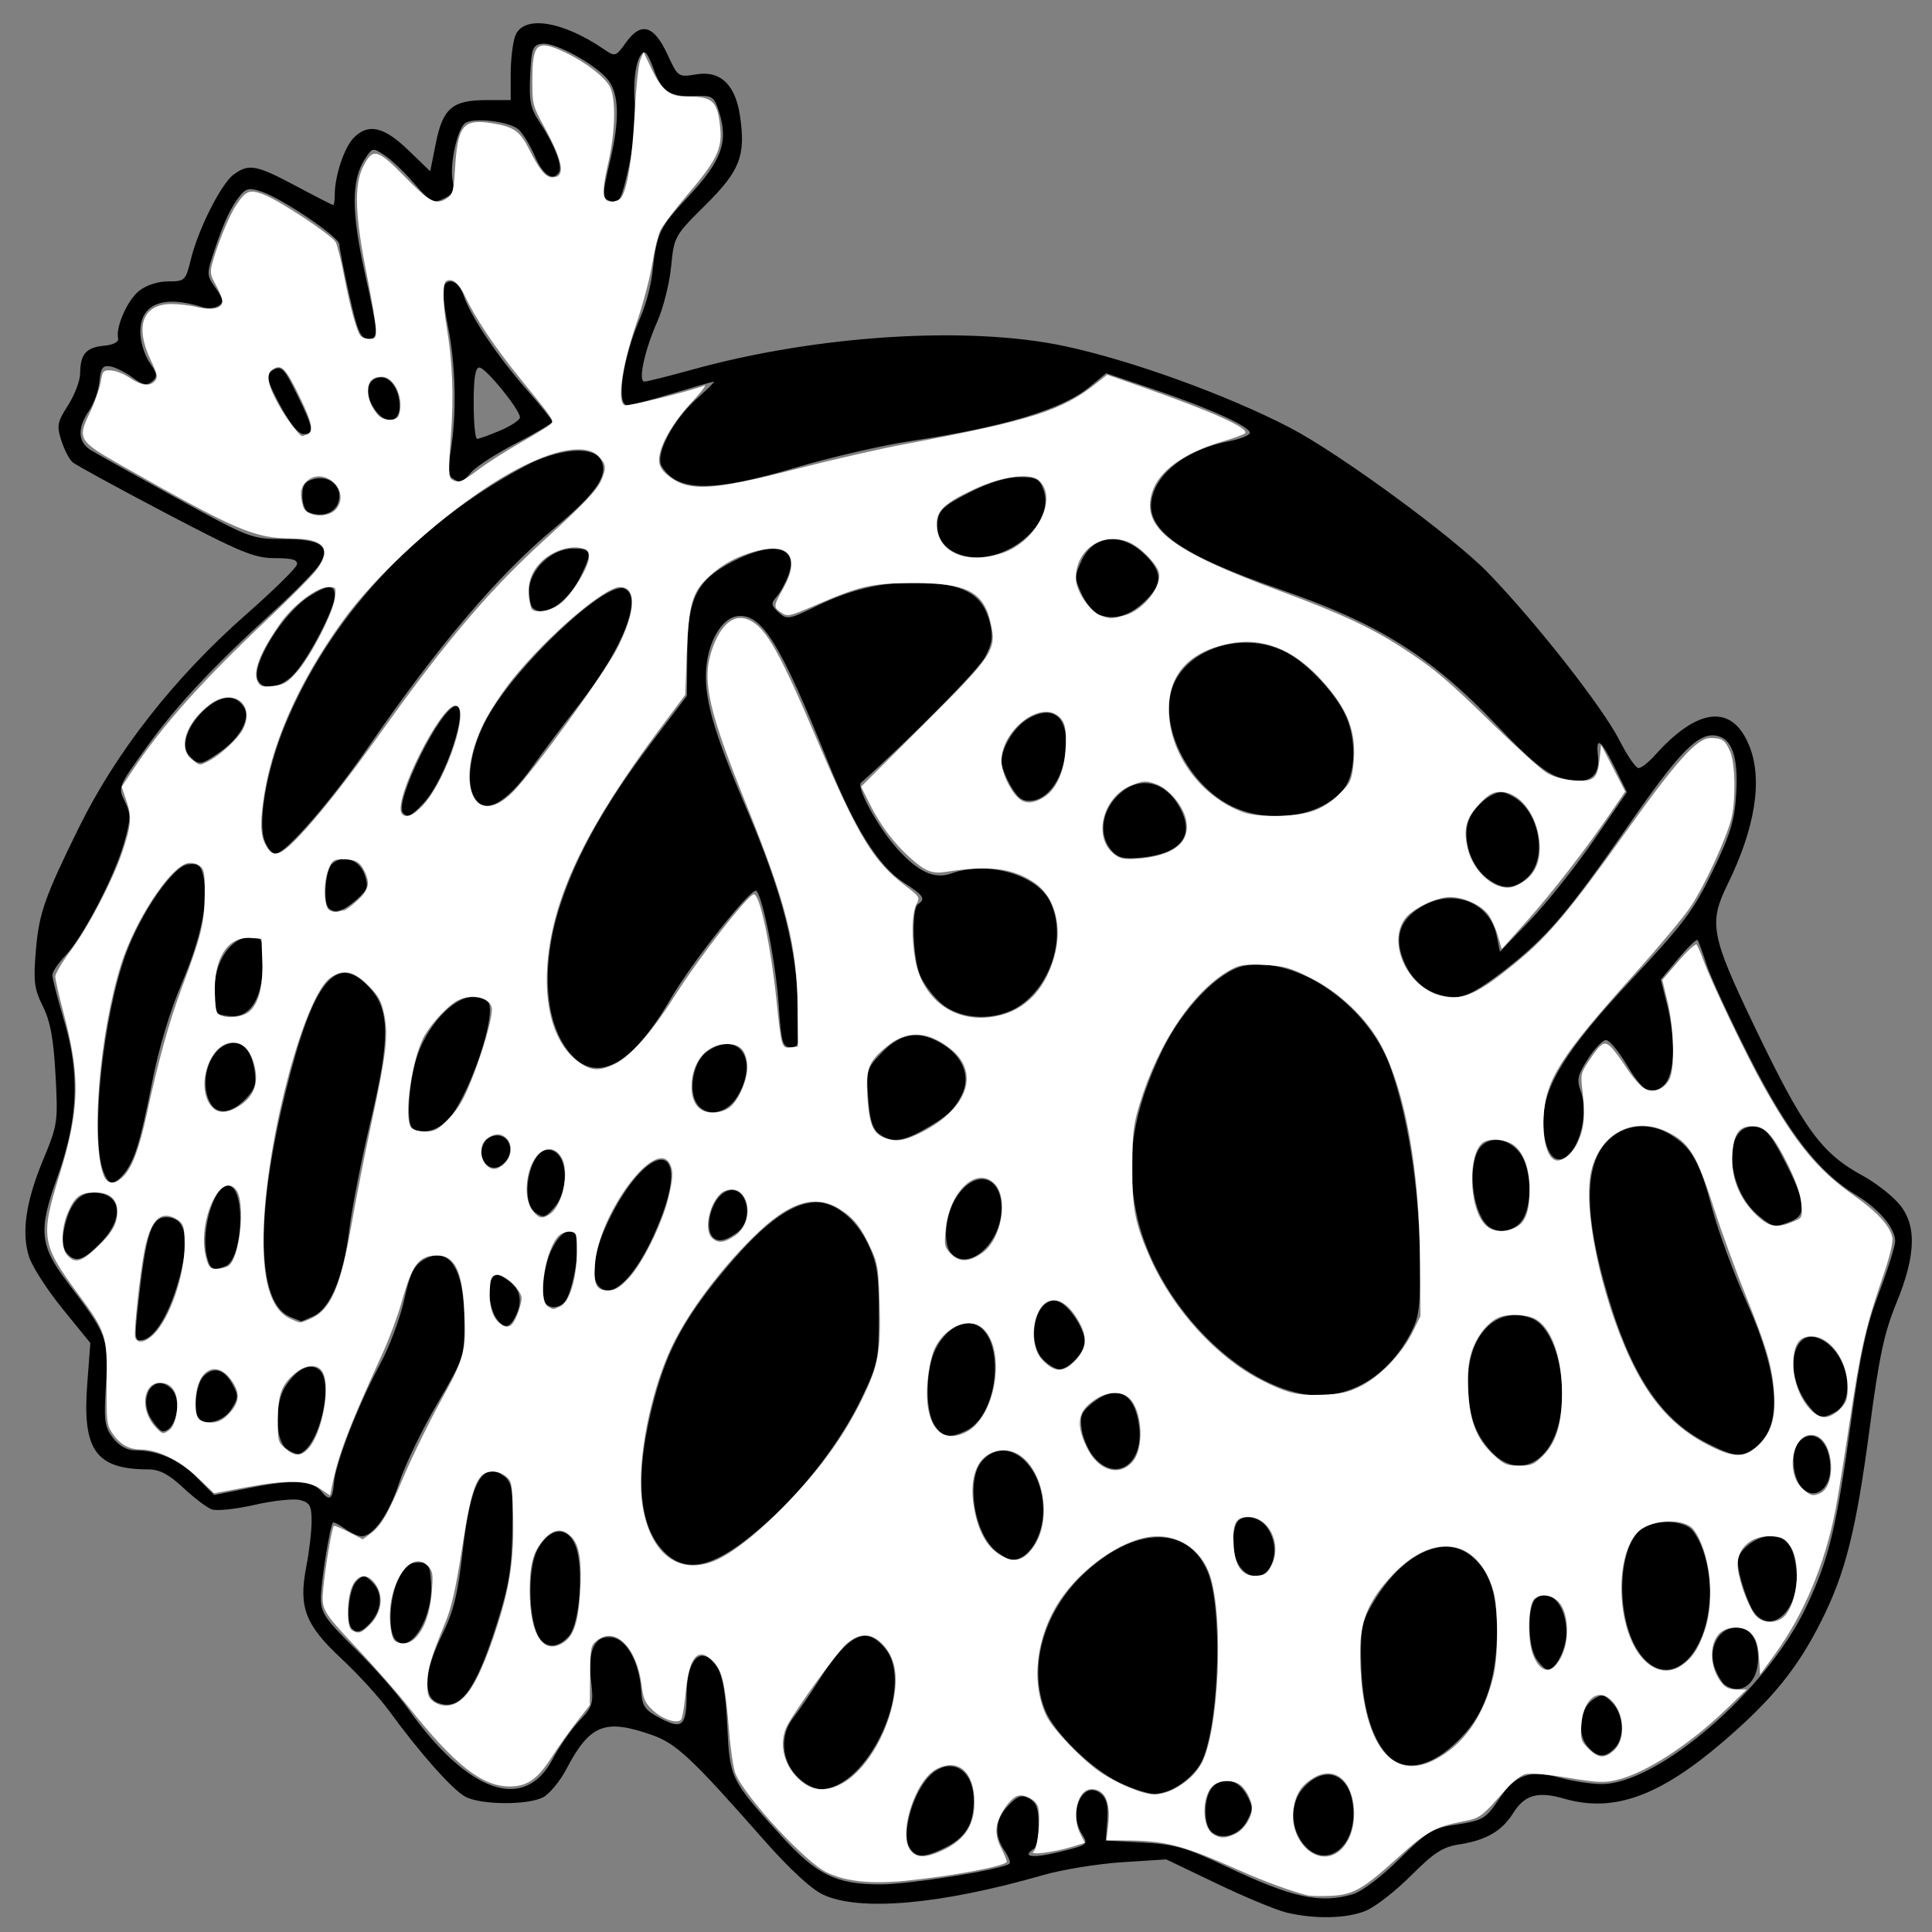 <?xml version="1.0" encoding="UTF-8" standalone="no"?>
<!-- Created with Inkscape (http://www.inkscape.org/) -->

<svg
   xmlns:dc="http://purl.org/dc/elements/1.1/"
   xmlns:cc="http://creativecommons.org/ns#"
   xmlns:rdf="http://www.w3.org/1999/02/22-rdf-syntax-ns#"
   xmlns:svg="http://www.w3.org/2000/svg"
   xmlns="http://www.w3.org/2000/svg"
   xmlns:sodipodi="http://sodipodi.sourceforge.net/DTD/sodipodi-0.dtd"
   xmlns:inkscape="http://www.inkscape.org/namespaces/inkscape"
   width="512"
   height="512"
   id="svg2"
   version="1.1"
   inkscape:version="0.48.4 r9939"
   sodipodi:docname="doris_icone.svg"
   inkscape:export-filename="D:\Users\dvojtise\git\doris-android-master\DorisAndroid\images_source\icone_haute_resolution.png"
   inkscape:export-xdpi="90"
   inkscape:export-ydpi="90">
  <rect width="100%" height="100%" fill="#808080" stroke="none"/>
  <defs
     id="defs4" />
  <sodipodi:namedview
     id="base"
     pagecolor="#ffffff"
     bordercolor="#666666"
     borderopacity="1.0"
     inkscape:pageopacity="0.0"
     inkscape:pageshadow="2"
     inkscape:zoom="1.4"
     inkscape:cx="263.94447"
     inkscape:cy="257.99916"
     inkscape:document-units="px"
     inkscape:current-layer="layer1"
     showgrid="false"
     inkscape:window-width="1920"
     inkscape:window-height="1018"
     inkscape:window-x="-8"
     inkscape:window-y="-8"
     inkscape:window-maximized="1"
     borderlayer="true" />
  <g
     inkscape:label="Calque 1"
     inkscape:groupmode="layer"
     id="layer1"
     transform="translate(0,-540.362)">
    <path
       style="fill:#000000"
       d="m 340.887,1047.194 c -2.695,-0.65 -10.958,-4.083 -18.363,-7.628 l -13.464,-6.447 -11.7,0.752 c -6.435,0.414 -15.841,1.944 -20.903,3.401 -27.179,7.821 -48.639,9.726 -58.352,5.18 -3.149,-1.474 -9.002,-6.905 -15.952,-14.802 -18.785,-21.346 -22.951,-25.246 -29.378,-27.503 -12.484,-4.383 -16.456,-2.798 -22.692,9.055 -1.695,3.222 -4.463,6.575 -6.15,7.452 -4.13,2.145 -16.512,2.054 -20.614,-0.151 -3.417,-1.837 -12.076,-11.59 -20.244,-22.801 -2.563,-3.518 -8.21,-9.701 -12.55,-13.741 -9.661,-8.994 -11.449,-13.664 -9.352,-24.424 0.774,-3.969 1.406,-9.386 1.406,-12.039 0,-4.081 -0.469,-4.944 -3.047,-5.611 -1.676,-0.433 -7.107,0.143 -12.069,1.28 -4.962,1.138 -10.079,1.672 -11.371,1.188 -1.292,-0.484 -4.683,-3.063 -7.537,-5.73 -3.786,-3.539 -6.273,-4.851 -9.203,-4.856 -13.946,-0.025 -17.563,-5.057 -16.233,-22.593 l 0.827,-10.906 -7.366,-9.06 c -4.051,-4.983 -8.044,-11.178 -8.873,-13.766 -2.07,-6.464 -0.879,-14.612 3.781,-25.853 3.798,-9.164 3.907,-9.916 3.228,-22.343 -0.527,-9.636 -1.368,-14.205 -3.357,-18.221 -2.313,-4.671 -2.549,-6.595 -1.839,-14.956 0.824,-9.694 2.339,-14.003 11.373,-32.355 9.922,-20.156 25.342,-39.817 44.294,-56.476 7.204,-6.333 13.277,-12.29 13.495,-13.238 0.295,-1.284 -1.194,-1.725 -5.824,-1.725 -5.435,0 -9.113,-1.519 -29.134,-12.035 -12.602,-6.619 -23.62,-12.639 -24.484,-13.377 -0.864,-0.739 -2.204,-3.32 -2.978,-5.738 -1.263,-3.943 -1.08,-4.905 1.778,-9.355 1.752,-2.728 3.194,-6.537 3.204,-8.464 0.027,-5.068 1.584,-6.884 6.27,-7.314 2.48,-0.227 3.999,-0.993 3.787,-1.91 -0.692,-2.985 2.418,-10.082 5.517,-12.595 1.882,-1.525 4.99,-2.549 7.741,-2.549 4.441,0 4.645,-0.198 6.023,-5.834 1.971,-8.066 8.069,-20.132 11.382,-22.524 4.015,-2.898 5.956,-2.536 16.469,3.07 5.217,2.782 9.664,5.058 9.883,5.058 0.219,0 0.401,-1.28 0.404,-2.845 0.012,-4.904 2.508,-12.39 4.981,-14.939 3.847,-3.964 7.988,-3.051 14.463,3.19 l 5.848,5.636 1.501,-7.49 c 1.845,-9.204 4.388,-11.37 13.353,-11.37 l 6.476,0 0,-6.872 c 0,-3.78 0.539,-8.331 1.197,-10.115 2.07,-5.611 12.33,-4.099 23.426,3.451 3.085,2.1 3.204,2.065 5.92,-1.719 3.998,-5.573 7.396,-4.62 10.962,3.074 2.837,6.122 2.875,6.149 7.705,5.353 6.392,-1.053 10.357,2.746 11.571,11.086 1.529,10.509 -0.012,14.465 -9.176,23.55 -8.193,8.123 -8.309,8.331 -9.094,16.338 -0.437,4.46 -2.091,11.028 -3.676,14.595 -3.369,7.582 -5.14,15.859 -3.394,15.859 0.657,0 6.342,-1.425 12.633,-3.166 33.145,-9.173 73.04,-11.697 98.705,-6.243 17.647,3.75 43.043,12.943 59.735,21.624 13.102,6.814 43.379,29 52.556,38.51 12.866,13.334 30.382,35.687 34.817,44.432 2.023,3.989 4.272,7.254 4.998,7.255 0.726,8.7e-4 2.659,-1.497 4.295,-3.329 11.428,-12.801 20.526,-13.74 25.049,-2.585 3.625,8.94 1.622,21.703 -5.778,36.811 -4.992,10.192 -4.37,13.493 7.04,37.325 13.093,27.351 17.776,33.82 28.815,39.814 3.037,1.649 7.178,4.795 9.203,6.992 5.171,5.611 5.081,13.661 -0.3,26.785 -3.206,7.818 -4.559,14.143 -7.032,32.874 -3.619,27.408 -6.465,38.725 -12.979,51.609 -6.275,12.411 -12.914,20.564 -25.705,31.566 -17.032,14.65 -29.202,19.04 -42.305,15.26 -7.004,-2.021 -10.477,-1.036 -13.527,3.837 -2.974,4.752 -7.185,7.192 -14.289,8.282 -4.339,0.665 -6.729,2.208 -12.706,8.2 -4.049,4.059 -9.415,8.258 -11.925,9.332 -5.007,2.142 -13.59,2.351 -21.198,0.516 z m 17.656,-4.849 c 2.37,-0.7 7.631,-4.687 12.263,-9.293 6.991,-6.952 8.94,-8.195 14.098,-8.99 8.258,-1.274 8.716,-1.534 12.428,-7.052 4.28,-6.363 8.088,-7.691 15.945,-5.559 3.374,0.916 8.344,1.684 11.044,1.708 14.963,0.133 43.847,-24.806 54.324,-46.903 6.125,-12.918 8.015,-20.781 12.024,-50.01 2.351,-17.139 3.972,-24.538 7.296,-33.306 2.351,-6.2 4.275,-12.345 4.275,-13.657 0,-3.477 -4.329,-8.592 -10.348,-12.227 -9.936,-6 -17.999,-16.39 -28.128,-36.245 -5.208,-10.209 -10.357,-21.304 -11.442,-24.656 -1.085,-3.352 -2.193,-6.356 -2.461,-6.675 -0.268,-0.319 -2.569,1.909 -5.112,4.951 l -4.624,5.532 1.608,6.388 c 2.449,9.73 2.11,18.885 -0.8,21.599 -3.306,3.083 -5.505,1.846 -9.951,-5.601 -2.091,-3.502 -4.51,-6.368 -5.375,-6.368 -0.865,0 -3.02,2.255 -4.79,5.01 -2.748,4.278 -3.026,5.525 -1.906,8.535 2.49,6.69 -1.149,18.065 -5.779,18.065 -2.401,0 -4.148,-4.241 -4.148,-10.068 0,-9.306 6.048,-19.022 23.386,-37.567 13.819,-14.781 16.511,-18.38 21.515,-28.768 4.716,-9.788 5.811,-13.392 6.239,-20.524 0.588,-9.811 -1.162,-14.74 -5.46,-15.377 -4.712,-0.697 -9.721,4.446 -22.958,23.573 -16.23,23.452 -21.733,29.889 -33.06,38.674 -6.534,5.067 -10.196,7.066 -12.945,7.066 -6.03,0 -11.014,-3.38 -13.533,-9.176 -2.947,-6.782 -1.228,-11.716 5.294,-15.204 8.133,-4.349 17.38,-0.494 19.128,7.973 l 0.907,4.395 8.024,-8.364 c 4.413,-4.6 11.983,-14.117 16.822,-21.149 l 8.798,-12.786 -3.079,-6.262 c -3.825,-7.778 -5.208,-8.774 -4.589,-3.303 0.665,5.866 -2.941,7.912 -10.069,5.712 -3.781,-1.167 -7.936,-4.604 -16.691,-13.804 -17.395,-18.28 -31.288,-27.016 -57.248,-35.998 -26.569,-9.193 -35.871,-15.714 -34.259,-24.018 1.39,-7.16 9.598,-13.265 20.657,-15.363 2.538,-0.481 4.925,-1.393 5.305,-2.025 0.881,-1.469 -10.191,-6.543 -25.817,-11.832 l -12.216,-4.135 -4.353,3.605 c -7.228,5.985 -22.566,10.63 -47.506,14.385 -7.541,1.135 -21.273,4.313 -30.517,7.061 -21.964,6.53 -31.279,6.43 -35.408,-0.381 -1.857,-3.063 3.055,-12.408 9.519,-18.109 2.7,-2.382 4.644,-4.33 4.319,-4.33 -0.325,0 -5.256,1.411 -10.958,3.134 -5.702,1.724 -11.057,3.146 -11.901,3.161 -3.191,0.055 -1.295,-12.682 3.522,-23.658 1.291,-2.943 2.65,-8.064 3.02,-11.38 1.202,-10.781 1.785,-12.011 9.682,-20.454 8.671,-9.269 10.527,-14.388 8.035,-22.167 -1.382,-4.314 -1.684,-4.505 -6.814,-4.305 -6.233,0.243 -8.51,-1.32 -10.6,-7.275 -0.83,-2.366 -1.862,-4.301 -2.293,-4.301 -1.941,0 -3.232,6.325 -2.679,13.122 0.384,4.715 -0.189,11.011 -1.566,17.223 -1.865,8.412 -2.493,9.704 -4.46,9.174 -2.711,-0.731 -2.731,-1.228 -0.424,-11.069 2.473,-10.554 2.303,-17.354 -0.526,-21.06 -3.138,-4.111 -14.188,-10.189 -17.611,-9.688 -2.471,0.362 -2.785,1.215 -3.117,8.46 -0.316,6.889 0.075,8.723 2.692,12.644 3.69,5.527 5.925,11.328 4.976,12.911 -1.564,2.607 -4.251,0.846 -6.428,-4.215 -1.272,-2.956 -3.23,-6.155 -4.353,-7.11 -2.492,-2.119 -11.86,-3.225 -14.094,-1.664 -2.106,1.472 -4.197,11.109 -3.321,15.307 0.545,2.614 0.067,3.556 -2.4,4.726 -2.826,1.34 -3.462,1.017 -7.685,-3.894 -2.532,-2.945 -6.084,-6.345 -7.893,-7.555 -3.231,-2.161 -3.328,-2.14 -5.402,1.121 -3.467,5.453 -3.469,13.874 -0.004,29.584 3.791,17.189 3.823,17.848 0.871,17.848 -1.898,0 -2.762,-2.056 -4.917,-11.696 -1.438,-6.433 -2.61,-12.418 -2.605,-13.302 0.01,-1.874 -14.764,-11.921 -20.444,-13.903 -3.208,-1.119 -4.199,-0.988 -5.671,0.754 -2.493,2.95 -4.411,6.98 -6.966,14.633 -2.157,6.459 -2.151,6.652 0.296,10.113 2.078,2.94 2.207,3.722 0.772,4.688 -0.947,0.638 -2.826,0.808 -4.176,0.379 -10.501,-3.34 -16.565,-0.928 -16.565,6.587 0,2.484 1.098,6.106 2.439,8.047 2.09,3.025 2.188,3.745 0.686,5.03 -1.384,1.184 -2.479,0.963 -5.2,-1.048 -1.896,-1.401 -4.551,-2.723 -5.901,-2.938 -1.995,-0.318 -2.53,0.427 -2.858,3.979 -0.222,2.404 -1.464,5.905 -2.761,7.782 -3.125,4.522 -2.98,8.263 0.403,10.382 1.518,0.951 11.708,6.654 22.644,12.673 19.481,10.723 20.055,10.944 28.379,10.944 10.112,0 12.756,1.869 9.62,6.801 -1.057,1.661 -6.506,7.206 -12.109,12.321 -16.262,14.844 -25.788,25.041 -33.815,36.196 -7.408,10.295 -7.468,10.446 -5.647,14.208 1.651,3.41 1.631,4.547 -0.197,11.024 -2.498,8.853 -10.931,25.029 -15.571,29.867 -1.886,1.966 -3.428,4.284 -3.428,5.151 0,0.867 1.422,6.371 3.161,12.231 4.199,14.155 3.636,26.184 -1.949,41.632 -4.949,13.686 -4.543,17.846 2.667,27.358 10.778,14.22 11.068,14.983 10.328,27.187 -0.589,9.711 -0.382,11.29 1.858,14.225 1.598,2.094 3.725,3.301 5.814,3.301 6.077,0 11.693,2.458 16.371,7.165 l 4.644,4.672 10.151,-2.023 c 10.705,-2.133 15.904,-1.827 18.24,1.073 2.17,2.694 3.019,2.127 3.341,-2.229 0.38,-5.14 6.507,-20.921 12.199,-31.418 2.451,-4.52 5.333,-12.19 6.405,-17.044 1.591,-7.202 2.561,-9.179 5.274,-10.747 6.646,-3.843 10.667,2.334 10.682,16.412 0.01,9.349 -0.093,9.66 -7.295,21.968 -4.018,6.867 -8.512,16.221 -9.987,20.787 -2.653,8.216 -6.833,14.143 -9.973,14.143 -0.893,0 -2.886,-0.911 -4.43,-2.026 -1.544,-1.114 -2.963,-1.825 -3.154,-1.58 -0.824,1.056 -3.176,15.803 -3.179,19.938 -0.003,3.985 1.081,5.597 9.003,13.381 4.954,4.868 11.231,11.98 13.949,15.805 16.036,22.566 30.967,27.814 38.492,13.53 1.735,-3.294 4.899,-7.843 7.03,-10.109 3.601,-3.828 3.823,-4.574 3.14,-10.524 -0.946,-8.234 0.905,-12.167 5.471,-11.623 3.91,0.466 7.313,6.619 7.792,14.094 0.272,4.242 0.916,5.169 5.128,7.384 5.76,3.028 6.891,1.996 6.919,-6.312 0.034,-9.825 4.141,-13.425 8.14,-7.136 1.412,2.221 2.223,7 2.629,15.489 0.662,13.863 0.852,14.25 14.251,29.032 9.389,10.359 14.523,12.894 26.186,12.93 7.849,0.025 32.906,-4.016 34.39,-5.545 0.312,-0.322 -0.316,-1.887 -1.398,-3.477 -2.812,-4.136 -2.431,-8.287 1.094,-11.919 2.507,-2.584 3.504,-2.908 5.522,-1.795 1.893,1.044 2.462,2.646 2.462,6.929 0,3.064 -0.552,5.922 -1.227,6.352 -3.446,2.194 -0.359,2.602 6.64,0.876 7.765,-1.914 7.844,-1.977 6.046,-4.803 -3.751,-5.899 0.439,-14.605 5.108,-10.612 1.466,1.254 1.931,3.258 1.637,7.055 l -0.411,5.304 9.817,0.537 c 8.49,0.465 11.515,1.341 22.384,6.481 17.299,8.182 24.65,9.773 33.319,7.211 z m -117.673,-12.687 c -1.623,-3.125 0.35,-11.607 3.892,-16.733 5.374,-7.776 13.289,-5.011 13.289,4.641 0,6.291 -2.192,9.817 -7.812,12.565 -5.548,2.713 -7.773,2.6 -9.37,-0.473 z m 104.393,-0.797 c -3.531,-4.625 -3.328,-11.148 0.469,-15.06 6.189,-6.377 12.94,-2.617 12.94,7.207 0,9.909 -8.182,14.7 -13.409,7.853 z m -24.332,-3.189 c -2.171,-2.237 -1.888,-9.363 0.468,-11.79 2.797,-2.882 6.79,-1.911 9.009,2.19 1.69,3.123 1.69,3.831 0.003,6.954 -2.065,3.822 -7.002,5.199 -9.48,2.646 z m -24.226,-12.889 c -7.398,-3.554 -17.278,-13.15 -19.706,-19.14 -4.592,-11.325 -0.491,-26.055 10.04,-36.057 13.576,-12.894 27.887,-13.155 33.048,-0.601 3.853,9.372 3.105,38.634 -1.262,49.405 -1.935,4.771 -8.275,9.361 -12.916,9.349 -1.687,0 -5.829,-1.334 -9.203,-2.956 z m -85.665,-1.838 c -4.043,-4.348 -4.364,-10.827 -0.765,-15.42 1.362,-1.739 4.368,-6.129 6.679,-9.756 8.057,-12.644 12.775,-14.831 17.826,-8.262 7.699,10.012 -4.9,36.984 -17.276,36.984 -1.868,0 -4.519,-1.454 -6.464,-3.546 z m 156.477,-5.657 c -4.156,-4.558 -6.591,-13.288 -6.807,-24.395 -0.181,-9.324 0.121,-10.735 3.484,-16.314 7.595,-12.6 18.529,-17.703 25.61,-11.951 4.901,3.981 6.907,9.75 6.907,19.868 0,11.586 -2.81,20.764 -8.26,26.98 -7.874,8.981 -15.991,11.235 -20.935,5.813 z m 53.226,-2.058 c -2.867,-3.265 -2.136,-10.031 1.34,-12.395 2.4,-1.632 2.929,-1.551 5.215,0.805 3.018,3.11 3.331,9.216 0.616,12.014 -2.55,2.628 -4.597,2.507 -7.171,-0.424 z M 116.018,991.623 c -4.043,-1.573 -3.625,-8.322 1.11,-17.945 3.111,-6.321 4.194,-10.723 5.514,-22.407 2.044,-18.093 5.291,-23.959 10.911,-19.712 2.13,1.609 2.383,3.236 2.22,14.242 -0.15,10.097 -0.894,14.675 -3.97,24.436 -5.731,18.184 -9.81,23.711 -15.785,21.386 z m 341.202,-4.678 c -0.801,-0.525 -2.05,-2.56 -2.774,-4.523 -1.799,-4.877 0.652,-10.152 4.958,-10.669 4.026,-0.484 6.512,2.558 6.512,7.966 0,6.576 -4.272,10.124 -8.697,7.225 z m -50.01,-6.874 c -2.385,-3.509 -2.533,-14.049 -0.225,-16.023 3.741,-3.199 8.131,1.653 8.131,8.986 0,4.193 -2.818,9.847 -4.908,9.847 -0.598,0 -1.947,-1.265 -2.998,-2.81 z m 28.302,-0.305 c -7.601,-8.451 -7.423,-30.467 0.28,-34.716 3.823,-2.108 10.604,-1.656 12.705,0.847 2.676,3.189 4.66,10.009 4.652,15.994 -0.022,16.36 -9.949,26.422 -17.637,17.875 z m -330.657,-4.784 c -2.111,-2.176 -1.705,-11.093 0.734,-16.125 1.594,-3.288 2.934,-4.425 5.213,-4.425 2.72,0 3.11,0.595 3.439,5.254 0.654,9.252 -5.508,19.293 -9.387,15.296 z m 37.736,-1.175 c -2.596,-4.997 -2.746,-17.609 -0.269,-22.537 3.073,-6.114 7.988,-6.768 10.165,-1.354 2.277,5.663 1.198,20.694 -1.723,24.02 -2.98,3.393 -6.371,3.339 -8.173,-0.129 z m -49.376,-1.885 c -1.634,-1.683 -0.792,-10.383 1.203,-12.438 1.876,-1.933 2.195,-1.903 4.456,0.427 2.718,2.801 2.272,7.453 -1.044,10.869 -2.087,2.15 -3.336,2.459 -4.614,1.142 z m 371.91,-3.899 c -1.808,-2.096 -4.585,-10.492 -4.6,-13.908 -0.012,-2.834 4.82,-6.638 8.432,-6.638 4.536,0 6.457,2.475 7.117,9.168 0.962,9.752 -6.059,17.048 -10.95,11.379 z M 329.193,956.299 c -2.38,-2.452 -3.154,-7.923 -1.68,-11.879 1.147,-3.079 6.286,-2.432 8.514,1.072 4.677,7.356 -1.186,16.627 -6.834,10.807 z m -153.35,-4.828 c -6.888,-7.098 -7.701,-20.942 -2.386,-40.652 3.572,-13.247 8.393,-21.901 19.541,-35.08 9.722,-11.492 17.099,-16.775 23.414,-16.765 4.969,0.008 10.447,4.426 13.556,10.935 2.495,5.222 2.928,8.002 2.928,18.773 0,12.022 -0.223,13.11 -4.533,22.127 -5.402,11.302 -14.808,23.684 -24.917,32.802 -13.418,12.102 -21.307,14.348 -27.604,7.859 z m 88.487,0.267 c -6.219,-4.489 -8.578,-19.592 -3.825,-24.491 6.514,-6.713 15.952,1.228 15.952,13.421 0,6.985 -3.94,13.131 -8.417,13.131 -0.47,0 -2.139,-0.928 -3.71,-2.062 z m 212.435,-18.151 c -1.937,-3.195 -1.963,-9.172 -0.05,-11.144 3.824,-3.941 8.344,-0.15 8.344,6.998 0,6.362 -5.335,9.029 -8.294,4.146 z M 290.12,926.797 c -1.494,-1.639 -3.029,-4.964 -3.411,-7.39 -0.59,-3.747 -0.189,-4.819 2.668,-7.136 6.527,-5.29 11.33,-2.967 12.503,6.049 1.277,9.812 -5.855,14.953 -11.76,8.476 z m 105.057,-1.762 c -4.349,-4.697 -6.034,-9.691 -6.136,-18.186 -0.153,-12.63 7.472,-20.5 16.663,-17.198 7.582,2.723 11,21.897 5.783,32.434 -3.753,7.58 -10.837,8.862 -16.31,2.95 z M 75.884,924.282 c -2.984,-2.248 -3.135,-11.963 -0.257,-16.489 2.942,-4.626 6.626,-6.423 9.003,-4.391 3.969,3.394 -0.05,20.419 -5.242,22.202 -0.661,0.227 -2.238,-0.368 -3.504,-1.322 z m 376.313,-1.56 c -12.693,-6.518 -20.766,-19.253 -27.221,-42.941 -4.22,-15.486 -4.785,-26.344 -1.717,-33.005 3.565,-7.742 12.312,-10.212 19.708,-5.565 5.458,3.429 7.489,7.112 10.839,19.66 1.599,5.99 5.684,17.046 9.077,24.569 8.85,19.624 9.619,33.269 2.178,38.64 -3.618,2.611 -5.522,2.41 -12.863,-1.36 z m -204.506,-4.608 c -2.395,-3.523 -2.484,-13.557 -0.172,-19.259 2.153,-5.31 6.997,-8.8 10.585,-7.627 8.481,2.774 6.861,24.092 -2.153,28.324 -4.298,2.018 -6.127,1.699 -8.259,-1.438 z M 40.139,916.509 c -3.774,-5.935 0.795,-12.703 5.383,-7.975 2.869,2.956 1.088,11.127 -2.426,11.127 -0.524,0 -1.855,-1.418 -2.958,-3.152 z m 12.582,-0.22 c -1.582,-1.631 -0.796,-9.115 1.171,-11.142 2.665,-2.746 5.512,-1.99 7.712,2.049 1.622,2.978 1.592,3.666 -0.293,6.629 -1.989,3.127 -6.649,4.464 -8.59,2.464 z M 479.045,912.579 c -6.681,-8.752 -3.819,-21.348 3.886,-17.1 6.928,3.821 9.079,15.968 3.383,19.109 -3.449,1.902 -4.506,1.609 -7.269,-2.01 z m -135.411,-3.144 c -18.802,-4.553 -38.135,-26.243 -42.499,-47.682 -2.889,-14.191 -0.891,-26.822 6.777,-42.851 5.325,-11.13 15.125,-21.289 21.778,-22.575 13.93,-2.693 32.769,10.297 38.726,26.702 4.548,12.527 7.608,31.75 7.835,49.218 0.19,14.692 -0.069,16.974 -2.441,21.495 -6.555,12.494 -18.257,18.58 -30.176,15.693 z m -67.177,-8.739 c -4.818,-4.965 -1.863,-17.033 3.797,-15.508 2.85,0.768 7.235,7.286 7.242,10.766 0.007,2.707 -4.227,7.27 -6.744,7.27 -1.012,0 -2.945,-1.138 -4.295,-2.529 z M 36.428,887.865 c 2.298,-21.587 3.679,-25.578 8.594,-24.847 4.224,0.628 5.141,5.999 2.646,15.495 -2.485,9.461 -6.421,16.259 -9.802,16.93 -2.115,0.42 -2.227,-0.169 -1.438,-7.578 z m 95.392,2.278 c -1.985,-2.464 -2.868,-8.752 -1.523,-10.843 0.985,-1.532 1.624,-1.481 4.328,0.345 3.345,2.259 4.014,5.687 1.902,9.753 -1.494,2.877 -2.821,3.087 -4.708,0.745 z m -54.989,-0.837 c -8.852,-3.675 -9.23,-27.052 -0.975,-60.24 7.203,-28.958 13.293,-36.427 22.036,-27.023 5.466,5.878 5.524,13.502 0.275,35.582 -2.378,10.001 -4.916,22.964 -5.642,28.807 -1.525,12.286 -4.976,20.607 -9.408,22.688 -1.709,0.802 -3.219,1.423 -3.356,1.379 -0.137,-0.044 -1.455,-0.581 -2.93,-1.193 z m 67.92,-3.363 c -1.522,-1.568 -0.83,-9.496 1.216,-13.939 2.217,-4.815 4.781,-6.519 6.752,-4.487 1.422,1.466 -0.824,15.008 -2.934,17.689 -1.356,1.722 -3.74,2.072 -5.034,0.738 z m 14.01,-4.614 c -2.572,-2.65 -1.354,-9.933 3.134,-18.733 10.18,-19.962 21.02,-19.812 13.406,0.186 -5.501,14.448 -12.692,22.511 -16.54,18.547 z M 54.843,873.434 c -1.833,-7.525 2.36,-20.258 6.174,-18.75 4.202,1.662 3.151,19.484 -1.252,21.225 -3.275,1.295 -4.106,0.877 -4.923,-2.475 z m -37.256,-1.136 c -0.933,-1.159 -1.173,-3.392 -0.643,-6.006 1.332,-6.577 3.906,-9.851 7.747,-9.851 7.478,0 8.48,6.575 2.017,13.234 -4.716,4.859 -6.83,5.467 -9.12,2.623 z m 234.574,0.328 c -2.418,-2.492 -1.722,-10.37 1.331,-15.049 4.897,-7.506 11.922,-5.761 11.922,2.962 0,9.071 -8.582,16.899 -13.252,12.087 z m -63.235,-4.383 c -2.349,-2.421 -0.385,-10.01 3.086,-11.924 5.526,-3.048 8.483,6.975 3.185,10.799 -2.925,2.111 -4.96,2.476 -6.271,1.125 z m 205.82,-2.654 c -4.15,-2.855 -5.962,-14.718 -3.092,-20.244 2.099,-4.042 7.824,-3.774 11.102,0.52 3.107,4.07 3.449,13.739 0.633,17.882 -1.885,2.773 -6.012,3.652 -8.643,1.842 z m 71.434,-2.937 c -9.021,-7.312 -9.74,-24.715 -0.979,-23.672 2.682,0.319 4.137,2.031 7.855,9.243 5.504,10.677 5.83,14.137 1.493,15.836 -4.276,1.675 -4.641,1.614 -8.369,-1.407 z m -324.205,-0.856 c -4.375,-3.022 -1.685,-16.734 3.282,-16.734 5.053,0 6.076,10.24 1.539,15.406 -2.222,2.53 -2.836,2.699 -4.821,1.328 z M 27.332,850.669 c -3.388,-9.182 -0.051,-40.963 6.04,-57.532 4.062,-11.048 12.494,-23.229 16.41,-23.704 2.654,-0.322 3.416,0.23 4.08,2.957 1.522,6.248 -0.48,16.36 -5.619,28.381 -3.229,7.553 -6.173,17.36 -7.971,26.552 -3.122,15.957 -4.711,21.012 -7.663,24.373 -2.655,3.023 -3.869,2.786 -5.277,-1.028 z m 100.837,-2.719 c -1.578,-3.039 0.381,-6.682 3.594,-6.682 2.947,0 4.437,3.377 2.725,6.178 -1.8,2.946 -4.921,3.195 -6.319,0.504 z m 104.746,-7.144 c -1.673,-1.26 -2.438,-3.815 -2.834,-9.459 -0.524,-7.471 -0.397,-7.883 3.775,-12.182 5.095,-5.25 10.084,-5.828 16.274,-1.886 5.237,3.335 7.098,8.582 4.72,13.305 -2.022,4.016 -4.181,5.949 -10.553,9.449 -5.357,2.942 -8.243,3.138 -11.381,0.774 z m -123.748,-1.645 c -1.449,-1.493 -0.872,-11.155 1.069,-17.891 2.478,-8.599 9.726,-16.669 14.97,-16.669 2.057,0 4.032,0.783 4.388,1.741 1.518,4.076 -4.45,21.98 -9.851,29.553 -2.805,3.933 -8.287,5.626 -10.577,3.266 z M 55.628,832.5 c -2.762,-5.317 -0.385,-13.539 4.439,-15.354 3.708,-1.395 6.477,1.109 7.349,6.647 0.61,3.875 0.208,5.184 -2.426,7.898 -3.75,3.864 -7.602,4.197 -9.362,0.808 z m 128.73,-0.216 c -1.918,-3.692 -0.379,-10.78 2.845,-13.107 8.443,-6.094 14.085,1.85 8.281,11.659 -2.973,5.024 -8.87,5.791 -11.126,1.447 z m -32.954,-12.392 c -7.149,-7.886 -8.263,-23.552 -2.842,-39.979 4.352,-13.19 11.919,-26.65 23.851,-42.43 l 9.621,-12.723 0.107,-11.604 c 0.133,-14.408 2.515,-19.087 12.262,-24.092 10.733,-5.511 17.307,-3.79 14.507,3.798 -0.736,1.996 -2.133,4.533 -3.104,5.638 -1.545,1.759 -1.48,2.276 0.523,4.144 2.16,2.014 2.724,1.922 10.054,-1.65 10.006,-4.876 19.119,-6.779 29.554,-6.171 10.09,0.587 14.636,3.484 16.339,10.411 0.936,3.805 0.706,5.565 -1.205,9.222 -1.807,3.457 -19.192,21.069 -32.898,33.328 -1.316,1.177 4.518,11.842 9.525,17.414 5.678,6.319 9.933,8.26 14.505,6.617 9.419,-3.383 22.484,0.302 26.015,7.337 4.399,8.766 0.755,21.693 -7.788,27.625 -6.164,4.28 -15.767,4.036 -21.04,-0.536 -2.168,-1.88 -4.695,-5.276 -5.616,-7.546 -1.942,-4.79 -2.247,-17.603 -0.447,-18.75 2.078,-1.323 1.35,-2.409 -3.815,-5.69 -6.611,-4.199 -13.04,-14.415 -20.034,-31.835 -12.812,-31.908 -17.718,-39.739 -24.262,-38.733 -3.883,0.597 -7.381,6.43 -8.03,13.392 -0.737,7.901 1.724,16.745 10.105,36.314 10.118,23.625 13.779,37.781 14.391,55.634 0.277,8.081 0.092,8.851 -2.124,8.851 -2.181,0 -2.507,-1.156 -3.21,-11.38 -0.754,-10.977 -4.097,-28.049 -5.884,-30.054 -1.119,-1.256 -17.142,18.932 -22.85,28.79 -9.943,17.171 -19.225,22.362 -26.208,14.659 z m -93.774,-11.077 c -0.45,-0.464 -0.818,-3.224 -0.818,-6.135 0,-7.362 4.346,-13.885 9.252,-13.885 3.59,0 3.632,0.082 3.591,6.954 -0.052,8.664 -3.02,13.908 -7.871,13.908 -1.835,0 -3.704,-0.379 -4.154,-0.843 z m 29.45,-27.817 c -1.529,-1.576 -0.826,-10.22 0.955,-11.743 2.953,-2.526 7.252,-1.068 8.607,2.919 1.079,3.175 0.816,3.972 -2.191,6.638 -3.43,3.04 -5.847,3.757 -7.371,2.186 z m 306.758,-8.076 c -4.481,-3.632 -6.528,-11.123 -4.328,-15.839 0.924,-1.98 3.154,-4.452 4.957,-5.493 2.855,-1.649 3.699,-1.661 6.547,-0.091 6.926,3.82 9.188,16.152 3.901,21.27 -3.556,3.442 -6.96,3.489 -11.076,0.153 z m -99.283,-7.171 c -3.363,-3.829 -2.739,-10.046 1.441,-14.353 5.371,-5.535 12.428,-4.414 16.457,2.613 4.378,7.636 0.773,12.547 -9.992,13.613 -4.594,0.455 -6.195,0.076 -7.906,-1.873 z m -224.42,-2.56 c -1.866,-4.837 0.451,-18.368 5.127,-29.942 11.64,-28.812 34.711,-53.861 63.89,-69.367 8.594,-4.567 17.713,-5.442 19.915,-1.91 2.494,4 -0.678,8.805 -12.073,18.291 -15.115,12.581 -30.975,31.257 -49.755,58.589 -9.545,13.89 -21.69,27.817 -24.259,27.817 -0.827,0 -2.108,-1.565 -2.845,-3.477 z m 36.69,-7.365 c -2.594,-2.673 10.099,-28.354 14.014,-28.354 3.656,0 -2.807,19.488 -8.491,25.604 -3.297,3.548 -4.276,4.035 -5.523,2.75 z m 218.696,-2.272 c -10.023,-5.464 -17.066,-18.394 -15.486,-28.43 1.896,-12.037 18.5,-18.371 30.971,-11.815 5.852,3.076 13.527,11.463 15.944,17.424 2.521,6.218 2.2,14.738 -0.699,18.536 -5.895,7.722 -20.649,9.78 -30.729,4.286 z m -200.173,-2.592 c -1.949,-4.408 -0.351,-12.952 3.836,-20.507 7.719,-13.927 31.26,-36.098 36.239,-34.13 5.091,2.013 -0.197,15.7 -11.817,30.586 -4.312,5.524 -9.91,12.966 -12.439,16.538 -7.394,10.441 -13.287,13.239 -15.819,7.513 z m 142.554,-2.23 c -1.364,-2.305 -2.481,-5.214 -2.484,-6.466 -0.009,-3.977 3.591,-9.626 7.44,-11.677 7.043,-3.753 10.869,0.571 9.303,10.514 -0.965,6.127 -4.563,10.93 -8.556,11.422 -2.538,0.313 -3.75,-0.493 -5.703,-3.793 z M 50.22,740.73 c -2.538,-2.615 -0.523,-8.391 4.422,-12.679 4.119,-3.571 7.942,-3.667 10.02,-0.252 1.808,2.974 -1.008,8.138 -6.53,11.972 -4.892,3.397 -5.477,3.468 -7.912,0.959 z m 18.036,-20.327 c -1.554,-4.173 6.808,-17.616 13.68,-21.992 4.996,-3.182 6.78,-3.221 6.78,-0.148 0,3.301 -6.826,16.437 -10.743,20.675 -3.548,3.839 -8.552,4.593 -9.716,1.466 z M 291.376,703.275 c -1.458,-0.556 -3.581,-3.02 -4.717,-5.476 -1.927,-4.165 -1.93,-4.762 -0.034,-8.858 3.291,-7.111 10.968,-7.623 17.249,-1.151 4.223,4.351 4.119,7.495 -0.392,11.837 -4.084,3.931 -8.149,5.156 -12.106,3.648 z m -150.306,-1.934 c -0.45,-0.464 -0.818,-2.499 -0.818,-4.523 0,-5.402 5.921,-11.072 11.563,-11.072 5.065,0 5.28,0.83 1.951,7.553 -3.439,6.946 -9.831,10.994 -12.696,8.041 z M 253.714,687.073 c -3.839,-1.603 -5.696,-4.611 -5.261,-8.52 0.33,-2.97 1.706,-4.224 8.371,-7.633 5.167,-2.643 9.823,-4.09 13.221,-4.109 4.545,-0.026 5.409,0.413 6.47,3.289 3.622,9.818 -12.033,21.471 -22.802,16.973 z M 81.66,676.059 c -0.844,-0.351 -1.534,-2.286 -1.534,-4.301 0,-2.859 0.678,-3.839 3.084,-4.461 3.495,-0.904 6.733,1.234 6.733,4.444 0,4.083 -3.926,6.13 -8.283,4.318 z m 38.18,-8.981 c -0.963,-0.643 -1.081,-2.877 -0.38,-7.251 1.603,-10.004 1.319,-22.702 -0.737,-32.956 -1.043,-5.202 -1.562,-10.014 -1.155,-10.694 1.456,-2.427 4.059,-1.174 5.323,2.563 1.877,5.549 8.878,15.989 16.674,24.866 3.752,4.272 6.822,8.099 6.822,8.503 0,0.404 -4.279,2.954 -9.51,5.667 -5.23,2.712 -10.562,6.132 -11.847,7.601 -2.549,2.911 -3.104,3.093 -5.19,1.702 z m 12.726,-12.625 c 2.873,-1.217 5.225,-2.784 5.228,-3.482 0.008,-2.013 -9.035,-13.143 -10.732,-13.21 -1.096,-0.043 -1.534,2.647 -1.534,9.422 0,5.216 0.408,9.483 0.907,9.483 0.499,0 3.258,-0.996 6.131,-2.213 z m -58.401,-6.81 c -3.291,-6.173 -3.785,-7.947 -2.454,-8.816 2.822,-1.842 3.355,-1.365 7.171,6.424 4.278,8.732 4.496,10.157 1.552,10.136 -1.354,-0.009 -3.669,-2.869 -6.268,-7.743 z m 24.907,0.866 c -2.442,-3.84 -1.889,-7.468 1.233,-8.088 2.966,-0.588 5.589,2.995 5.589,7.635 0,4.597 -4.017,4.864 -6.822,0.453 z"
       id="path3082"
       inkscape:connector-curvature="0" />
    <path
       style="fill:#ffffff;fill-opacity:1;stroke-width:30;stroke-linecap:round;stroke-linejoin:round;stroke-miterlimit:4;stroke-dasharray:none"
       d="m 346.444,502.272 c -4.532,-1.148 -11.674,-3.786 -18.571,-6.861 -14.462,-6.447 -19.135,-7.65 -29.828,-7.682 l -4.828,-0.014 0.455,-3.872 c 0.735,-6.258 -0.828,-9.7 -4.406,-9.7 -3.702,0 -5.447,7.096 -2.934,11.936 l 1.19,2.293 -3.753,1.136 c -4.704,1.423 -11.349,2.213 -9.862,1.172 1.122,-0.785 1.947,-8.808 1.208,-11.752 -0.481,-1.915 -3.562,-3.599 -5.475,-2.992 -2.025,0.643 -5.096,5.193 -5.491,8.135 -0.252,1.88 0.091,3.567 1.146,5.636 0.828,1.624 1.506,3.26 1.506,3.636 0,1.135 -14.29,3.838 -26.916,5.091 -9.054,0.899 -15.75,0.183 -20.791,-2.224 -5.68,-2.711 -21.497,-19.82 -24.178,-26.153 -0.536,-1.266 -1.306,-6.409 -1.712,-11.429 -0.992,-12.292 -1.784,-15.843 -4.065,-18.224 -4.07,-4.248 -6.529,-1.537 -7.427,8.186 -0.332,3.593 -0.898,6.827 -1.258,7.187 -1.119,1.119 -4.995,-0.217 -7.494,-2.585 -1.99,-1.885 -2.476,-2.973 -2.916,-6.529 -1.251,-10.109 -7.006,-15.842 -11.914,-11.868 -1.578,1.278 -1.691,1.869 -1.758,9.228 l -0.071,7.863 -3.534,4.522 c -1.944,2.487 -4.92,6.687 -6.613,9.332 -3.683,5.755 -6.469,7.689 -11.073,7.689 -7.331,0 -14.619,-5.741 -26.898,-21.187 -2.76,-3.472 -8.484,-10.01 -12.718,-14.528 -10.456,-11.155 -10.351,-10.969 -9.741,-17.309 0.513,-5.328 2.264,-15.545 2.747,-16.028 0.149,-0.149 1.937,0.594 3.973,1.65 l 3.702,1.921 1.934,-1.433 c 2.933,-2.173 4.562,-4.961 8.973,-15.356 2.221,-5.234 6.6,-14.171 9.73,-19.859 6.373,-11.58 6.791,-13.165 6.276,-23.829 -0.514,-10.653 -2.531,-14.757 -7.251,-14.757 -4.817,0 -6.553,2.305 -9.414,12.5 -0.992,3.536 -3.276,9.643 -5.074,13.571 -9.046,19.763 -11.731,26.861 -13.45,35.55 l -0.391,1.978 -2.649,-1.8 c -3.412,-2.319 -8.848,-2.399 -20.027,-0.294 l -8.067,1.518 -4.433,-4.253 c -4.664,-4.474 -10.492,-7.332 -14.996,-7.353 -3.164,-0.015 -5.527,-1.356 -7.472,-4.243 -1.556,-2.308 -1.643,-3.06 -1.549,-13.277 0.119,-12.851 -0.124,-13.603 -7.723,-23.898 -9.515,-12.89 -9.853,-15.018 -4.915,-30.953 5.53,-17.843 5.745,-26.329 1.108,-43.69 -1.154,-4.321 -2.099,-8.5 -2.098,-9.286 1.05e-4,-0.786 1.928,-4 4.284,-7.143 4.464,-5.955 10.931,-18.343 13.422,-25.714 2.422,-7.166 2.614,-9.377 1.181,-13.594 l -1.296,-3.813 2.747,-4.154 c 7.991,-12.081 18.507,-23.873 35.902,-40.256 5.649,-5.32 11.392,-11.09 12.762,-12.822 4.472,-5.651 2.407,-8.534 -6.147,-8.581 -10.133,-0.056 -14.744,-2.028 -45.343,-19.394 -11.398,-6.469 -11.699,-6.975 -8.339,-13.994 1.269,-2.652 2.553,-6.268 2.852,-8.036 0.512,-3.027 0.672,-3.209 2.747,-3.118 1.211,0.053 3.44,0.937 4.952,1.964 3.119,2.119 5.392,2.377 6.731,0.763 0.763,-0.919 0.568,-1.835 -1.163,-5.456 -4.297,-8.99 -2.122,-14.868 5.501,-14.868 1.965,0 4.994,0.358 6.731,0.795 3.917,0.986 6.76,0.376 6.76,-1.45 0,-0.738 -0.768,-2.695 -1.707,-4.348 -1.446,-2.545 -1.603,-3.404 -1.025,-5.609 1.268,-4.838 4.419,-12.587 6.259,-15.394 2.682,-4.089 3.608,-4.465 7.419,-3.01 4.27,1.631 18.091,10.786 19.084,12.641 0.428,0.8 1.407,4.731 2.176,8.735 1.634,8.515 3.343,14.772 4.378,16.031 0.404,0.491 1.498,0.893 2.432,0.893 1.455,0 1.698,-0.348 1.698,-2.425 0,-1.334 -1.125,-8.05 -2.5,-14.925 -3.098,-15.491 -3.351,-23.517 -0.893,-28.391 2.532,-5.02 3.723,-4.716 11.128,2.837 6.653,6.788 8.259,7.558 11.304,5.426 1.27,-0.89 1.556,-2.008 1.873,-7.321 0.71,-11.904 2.105,-13.638 9.95,-12.374 5.566,0.896 7.282,2.087 9.582,6.652 2.905,5.765 4.468,7.666 6.308,7.666 3.542,0 2.906,-4.053 -2.067,-13.177 -3.193,-5.857 -3.255,-6.098 -3.255,-12.516 0,-9.886 1.163,-10.913 8.496,-7.5 5.347,2.489 10.605,6.492 12.033,9.162 1.679,3.138 1.474,11.966 -0.476,20.441 -1.777,7.726 -1.561,10.019 0.944,10.019 0.927,0 2.035,-0.422 2.464,-0.939 1.633,-1.968 3.039,-10.581 3.636,-22.276 0.341,-6.679 1.011,-13.107 1.489,-14.286 l 0.869,-2.143 2.04,4.286 c 2.823,5.93 4.793,7.498 9.437,7.51 6.979,0.018 8.185,1.183 8.87,8.57 0.494,5.328 -1.109,8.541 -8.711,17.45 -3.332,3.906 -6.564,8.166 -7.182,9.468 -0.618,1.302 -1.594,5.338 -2.171,8.97 -0.576,3.632 -2.523,10.917 -4.326,16.19 -3.707,10.838 -5.031,20.359 -2.941,21.161 0.894,0.343 16.556,-3.518 21.134,-5.211 0.649,-0.24 -0.948,1.834 -3.55,4.609 -4.983,5.315 -8.484,11.548 -8.484,15.104 0,1.479 0.645,2.667 2.125,3.911 5.507,4.634 11.352,4.37 34.36,-1.553 9.201,-2.369 22.033,-5.303 28.515,-6.52 33.5,-6.29 41.715,-8.886 50.75,-16.036 l 3.007,-2.379 9.014,3.151 c 18.811,6.575 28.85,11.091 27.503,12.372 -0.347,0.33 -3.042,1.31 -5.988,2.176 -10.286,3.027 -16.954,7.875 -18.66,13.57 -2.805,9.361 5.074,15.401 34.017,26.078 15.766,5.816 24.165,9.721 32.32,15.026 8.58,5.582 11.698,8.216 24.466,20.669 6.089,5.939 12.297,11.541 13.795,12.449 1.761,1.067 4.293,1.777 7.163,2.007 5.372,0.431 6.343,-0.386 6.888,-5.804 l 0.368,-3.653 3.197,6.198 3.197,6.198 -3.554,5.226 c -6.55,9.631 -15.81,21.599 -22.513,29.096 l -6.645,7.433 -1.019,-3.493 c -0.56,-1.921 -1.678,-4.42 -2.485,-5.552 -1.842,-2.587 -6.437,-4.714 -10.229,-4.734 -3.517,-0.019 -10.016,3.119 -11.93,5.76 -4.704,6.492 0.653,18.07 9.413,20.342 5.835,1.514 9.918,-0.33 20.804,-9.389 7.988,-6.648 13.912,-13.749 28.279,-33.895 13.539,-18.986 18.943,-24.982 22.5,-24.965 3.141,0.014 3.917,0.568 5.242,3.741 1.315,3.146 1.469,12.662 0.285,17.539 -1.267,5.218 -7.149,17.964 -10.807,23.417 -1.821,2.714 -8.505,10.721 -14.853,17.792 -19.694,21.936 -23.585,28.05 -24.101,37.866 -0.321,6.109 0.89,10.68 3.048,11.509 1.752,0.672 4.682,-1.72 6.138,-5.011 1.566,-3.54 1.847,-6.911 1.107,-13.291 -0.513,-4.425 -0.434,-4.798 1.678,-7.966 3.21,-4.812 4.038,-5.366 5.731,-3.834 0.763,0.69 2.689,3.254 4.28,5.696 1.592,2.443 3.703,4.875 4.691,5.403 2.449,1.311 5.389,0.203 6.715,-2.531 1.436,-2.958 1.141,-13.551 -0.574,-20.594 l -1.366,-5.611 4.289,-4.984 c 2.359,-2.741 4.52,-4.716 4.802,-4.389 0.282,0.327 1.093,2.202 1.804,4.166 2.078,5.745 11.318,25.077 15.876,33.214 8.52,15.212 14.415,22.367 23.955,29.077 6.123,4.307 9.545,8.005 10.21,11.033 0.305,1.387 -0.555,4.894 -2.813,11.479 -4.31,12.57 -5.631,18.453 -8.619,38.411 -1.383,9.232 -3.017,19.357 -3.631,22.5 -2.814,14.389 -8.395,27.663 -16.067,38.212 l -3.894,5.355 -0.188,-3.212 c -0.275,-4.686 -0.751,-6.294 -2.33,-7.874 -1.7,-1.7 -5.459,-1.854 -7.66,-0.313 -3.384,2.37 -3.443,9.234 -0.117,13.463 1.1,1.399 2.13,1.874 4.096,1.89 l 2.627,0.022 -5.357,5.16 c -9.973,9.605 -21.46,17.019 -29.134,18.803 -3.35,0.779 -5.029,0.7 -12.901,-0.604 -5.528,-0.916 -9.881,-1.293 -11.186,-0.968 -1.206,0.3 -3.38,1.949 -4.993,3.789 -6.692,7.63 -6.994,7.86 -11.453,8.728 -7.512,1.462 -9.731,2.676 -17.118,9.373 -9.543,8.651 -12.077,10.105 -18.089,10.378 -2.622,0.119 -5.411,0.054 -6.197,-0.145 l 0,-10e-6 z m -97.766,-11.413 c 6.641,-2.741 9.552,-6.759 9.552,-13.185 0,-8.096 -4.258,-11.857 -10.039,-8.867 -5.803,3.001 -10.387,17.743 -6.761,21.749 1.577,1.742 3.562,1.826 7.249,0.304 l 0,0 z m 105.831,0.023 c 2.94,-2.06 4.618,-6.481 4.308,-11.353 -0.508,-7.972 -5.364,-11.691 -10.844,-8.305 -3.198,1.976 -4.667,4.309 -5.21,8.271 -1.138,8.303 6.113,15.332 11.746,11.387 l 0,0 z m -26.97,-4.965 c 2.257,-1.167 4.262,-4.354 4.262,-6.774 0,-2.096 -1.893,-5.53 -3.532,-6.407 -2.256,-1.207 -5.582,-0.861 -7.07,0.737 -2.743,2.944 -2.657,10.521 0.141,12.481 1.902,1.332 3.569,1.322 6.199,-0.038 l 0,-5e-5 z m -16.602,-11.7 c 3.405,-1.741 6.142,-4.299 7.585,-7.09 4.524,-8.749 5.818,-38.544 2.153,-49.579 -2.372,-7.14 -8.749,-11.23 -16.009,-10.267 -7.771,1.031 -18.197,8.429 -23.812,16.896 -6.308,9.512 -7.734,21.714 -3.563,30.503 1.637,3.449 9.286,11.501 14.028,14.767 4.703,3.239 11.517,6.087 14.618,6.109 1.292,0.009 3.542,-0.593 5,-1.338 l 0,0 z m -87.413,-1.785 c 6.612,-3.876 12.537,-14.519 13.673,-24.561 0.596,-5.27 -0.495,-9.255 -3.326,-12.151 -3.022,-3.091 -6.092,-3.106 -9.577,-0.046 -2.736,2.402 -14.94,19.44 -16.089,22.461 -1.784,4.691 -0.265,10.067 3.871,13.698 3.322,2.917 7.151,3.117 11.447,0.599 l 0,-3e-5 z M 380.016,466.46 c 7.803,-3.944 13.13,-11.48 15.776,-22.316 1.314,-5.381 1.283,-18.107 -0.055,-22.612 -4.148,-13.968 -16.043,-15.69 -26.956,-3.901 -5.77,6.233 -7.989,11.163 -8.301,18.442 -0.138,3.221 0.119,8.636 0.571,12.033 2.191,16.463 9.23,23.276 18.965,18.355 l 0,0 z m 47.753,-2.639 c 2.846,-2.638 2.849,-8.604 0.006,-12.356 -3.568,-4.708 -8.161,-1.792 -8.69,5.517 -0.287,3.969 -0.165,4.389 1.864,6.419 2.629,2.629 4.324,2.734 6.82,0.42 l -2.5e-4,0 z M 123.055,449.679 c 2.799,-2.891 5.692,-9.219 9.007,-19.701 3.194,-10.103 4.214,-17.596 3.908,-28.71 -0.226,-8.185 -0.339,-8.763 -1.97,-10.083 -1.083,-0.876 -2.55,-1.32 -3.92,-1.185 -3.743,0.367 -5.12,4.03 -7.639,20.319 -1.632,10.552 -2.754,15.553 -4.385,19.539 -3.953,9.662 -4.779,12.452 -4.803,16.209 -0.019,3.039 0.264,3.91 1.564,4.821 2.647,1.854 5.706,1.405 8.237,-1.21 l 0,0 z M 413.733,439.144 c 2.154,-4.123 2.032,-11.03 -0.25,-14.099 -1.751,-2.356 -5.217,-2.977 -6.949,-1.245 -1.573,1.573 -1.783,10.759 -0.334,14.57 1.988,5.23 5.041,5.543 7.533,0.774 l 0,0 z m 31.766,2.301 c 2.938,-1.938 4.625,-4.468 6.327,-9.49 2.756,-8.133 1.308,-20.938 -3.009,-26.6 -2.497,-3.275 -11.721,-2.724 -15.015,0.897 -5.468,6.011 -5.499,22.57 -0.059,31.17 3.24,5.121 7.751,6.665 11.756,4.024 l 3e-5,0 z m -295.924,-6.323 c 2.489,-1.744 3.648,-5.296 4.133,-12.667 0.562,-8.552 -0.109,-13.007 -2.288,-15.186 -2.418,-2.418 -4.77,-2.168 -7.362,0.784 -2.77,3.154 -3.675,6.465 -3.68,13.453 -0.009,11.952 3.712,17.459 9.198,13.616 z m -39.361,-1.166 c 2.368,-2.52 3.825,-6.757 4.248,-12.349 0.348,-4.608 0.229,-5.287 -1.173,-6.689 -4.497,-4.497 -10.649,4.873 -9.91,15.094 0.19,2.622 0.698,4.493 1.329,4.892 1.752,1.109 3.925,0.734 5.506,-0.948 l 0,0 z m -12.117,-3.469 c 2.9,-2.967 3.598,-6.951 1.769,-10.096 -1.954,-3.359 -4.726,-3.532 -6.352,-0.397 -1.615,3.114 -1.803,11.057 -0.284,12.02 1.726,1.095 2.559,0.834 4.867,-1.527 z m 373.749,-1.366 c 4.252,-2.275 5.895,-14.446 2.611,-19.335 -1.354,-2.015 -2.135,-2.464 -4.603,-2.645 -5.868,-0.43 -9.936,3.343 -9.299,8.625 0.503,4.168 3.206,11.009 5.016,12.695 1.651,1.538 4.145,1.8 6.276,0.66 z M 337.042,414.673 c 2.715,-5.557 -0.784,-12.672 -6.232,-12.672 -3.359,0 -4.247,1.734 -3.875,7.574 0.367,5.761 2.377,8.324 6.272,7.996 2.118,-0.178 2.733,-0.643 3.834,-2.897 l 0,0 z m -148.74,-0.632 c 4.814,-1.619 11.968,-7.138 20.074,-15.485 9.02,-9.289 15.354,-18.082 20.207,-28.053 4.196,-8.622 4.878,-12.381 4.515,-24.913 -0.271,-9.369 -0.485,-10.778 -2.204,-14.519 -2.683,-5.839 -4.544,-8.222 -8.27,-10.585 -6.62,-4.198 -13.462,-2.038 -22.872,7.222 -9.999,9.839 -18.908,22.193 -22.873,31.716 -5.328,12.799 -8.165,29.573 -6.65,39.318 1.934,12.439 8.94,18.369 18.073,15.297 z m 84.377,-2.576 c 8.207,-8.67 2.617,-28.417 -7.664,-27.07 -5.87,0.769 -8.487,6.802 -6.809,15.694 1.055,5.594 3.232,9.584 6.39,11.712 3.248,2.189 5.793,2.083 8.083,-0.336 l 0,0 z m 209.447,-15.622 c 4.572,-1.754 4.001,-13.49 -0.744,-15.294 -5.89,-2.239 -8.844,9.545 -3.537,14.11 2.029,1.745 2.488,1.872 4.281,1.184 z M 300.149,387.372 c 3.06,-3.475 2.68,-13.068 -0.657,-16.621 -1.937,-2.062 -5.633,-2.112 -8.856,-0.12 -4.954,3.062 -5.691,6.386 -2.794,12.607 3.001,6.446 8.612,8.331 12.308,4.135 l 0,0 z m 108.805,-1.641 c 3.49,-3.49 4.991,-8.478 4.991,-16.587 0,-9.597 -2.858,-17.427 -7.176,-19.66 -2.28,-1.179 -6.864,-1.384 -9.4,-0.419 -2.9,1.102 -6.069,5.03 -7.353,9.113 -0.928,2.95 -1.158,5.56 -0.923,10.483 0.385,8.063 2.266,12.805 6.704,16.896 2.797,2.578 3.495,2.874 6.789,2.874 3.295,0 3.948,-0.277 6.37,-2.698 l 0,0 z M 81.689,383.906 c 3.678,-3.915 6.015,-16.349 3.815,-20.298 -1.237,-2.22 -4.431,-2.104 -7.244,0.264 -3.638,3.061 -4.609,5.633 -4.642,12.298 -0.028,5.656 0.071,6.041 1.974,7.679 2.515,2.163 4.106,2.178 6.098,0.058 l 0,-3e-5 z M 466.103,382.868 c 3.419,-3.419 4.568,-7.43 4.035,-14.081 -0.559,-6.971 -1.926,-11.605 -7.565,-25.646 -2.697,-6.716 -6.369,-16.773 -8.16,-22.35 -4.827,-15.031 -6.752,-18.15 -12.968,-21.014 -8.627,-3.974 -17.283,0.565 -19.705,10.334 -2.389,9.638 2.354,32.897 10.123,49.636 5.382,11.597 11.772,18.65 21.197,23.397 6.616,3.333 9.496,3.272 13.043,-0.276 l 0,0 z m -210.017,-3.366 c 7.7,-3.982 10.624,-21.228 4.618,-27.235 -3.415,-3.415 -9.833,-1.064 -12.809,4.692 -1.608,3.109 -2.627,10.451 -2.099,15.119 0.838,7.41 4.796,10.265 10.29,7.424 z M 44.975,378.905 c 0.774,-0.566 1.522,-2.378 1.842,-4.464 0.641,-4.181 -0.579,-7.196 -3.175,-7.847 -5.501,-1.381 -7.129,6.589 -2.381,11.658 1.759,1.878 1.987,1.918 3.715,0.654 l 0,0 z m 15.417,-3.956 c 2.823,-2.823 3.306,-5.231 1.627,-8.106 -4.209,-7.206 -10.217,-4.195 -10.217,5.121 0,3.951 0.89,5.036 4.126,5.036 1.704,0 3.014,-0.602 4.463,-2.051 l 0,0 z m 427.179,-1.465 c 1.791,-1.791 2.086,-2.629 2.072,-5.893 -0.029,-7.085 -4.603,-13.448 -9.666,-13.448 -3.238,0 -4.71,2.27 -4.756,7.33 -0.06,6.69 4.348,14.099 8.388,14.099 1.118,0 2.715,-0.842 3.961,-2.088 l 0,0 z m -126.964,-6.14 c 5.082,-2.513 10.987,-8.68 13.804,-14.417 l 2.033,-4.141 -0.105,-14.286 c -0.179,-24.508 -3.774,-44.745 -10.151,-57.143 -3.732,-7.256 -11.159,-14.396 -19.032,-18.297 -5.368,-2.66 -6.848,-3.071 -12.041,-3.343 -4.684,-0.246 -6.432,-0.049 -8.367,0.942 -9.922,5.079 -19.601,19.124 -24.716,35.865 -1.684,5.511 -1.919,7.507 -1.962,16.62 -0.053,11.271 0.708,15.149 4.762,24.286 6.021,13.569 17.621,26.317 29.383,32.295 6.92,3.517 9.508,4.141 16.157,3.899 4.97,-0.181 6.826,-0.594 10.234,-2.279 l 0,0 z m -75.235,-7.237 c 2.45,-2.791 2.752,-5.545 0.989,-9.035 -2.5,-4.948 -5.655,-7.292 -8.407,-6.245 -4.339,1.65 -5.5,11.497 -1.822,15.456 3.409,3.669 5.905,3.621 9.24,-0.176 l 0,0 z M 40.739,353.608 c 4.28,-4.226 8.214,-15.614 8.195,-23.721 -0.012,-5.109 -0.283,-5.834 -2.653,-7.082 -3.839,-2.021 -6.431,0.734 -7.979,8.482 -1.244,6.227 -2.928,22.027 -2.474,23.21 0.636,1.656 2.715,1.28 4.911,-0.889 z m 96.364,-5.248 c 0.62,-1.549 1.127,-3.485 1.127,-4.302 0,-2.179 -4.581,-6.501 -6.588,-6.216 -1.43,0.203 -1.653,0.697 -1.846,4.091 -0.245,4.31 0.782,7.488 2.9,8.972 1.969,1.379 3.098,0.727 4.407,-2.544 l 0,0 z m -55.067,1.238 c 5.586,-2.334 8.196,-8.263 11.176,-25.385 1.135,-6.52 3.516,-18.62 5.291,-26.888 3.921,-18.257 4.461,-22.933 3.297,-28.563 -0.737,-3.568 -1.432,-4.815 -4.266,-7.655 -3.849,-3.857 -6.592,-4.404 -9.984,-1.989 -6.805,4.845 -16.607,41.174 -17.642,65.382 -0.623,14.569 1.697,22.665 7.176,25.05 2.749,1.197 2.212,1.192 4.952,0.047 l 0,3e-5 z m 66.445,-3.393 c 2.441,-1.112 4.36,-7.34 4.378,-14.204 0.013,-5.073 -0.075,-5.37 -1.652,-5.593 -0.916,-0.13 -2.276,0.316 -3.021,0.99 -3.663,3.315 -5.862,17.16 -2.992,18.832 1.558,0.908 1.236,0.91 3.287,-0.025 l 0,3e-5 z m 18.073,-7.418 c 3.602,-3.76 8.837,-14.265 10.522,-21.117 1.344,-5.467 1.43,-7.388 0.414,-9.287 -3.761,-7.028 -18.819,13.225 -19.81,26.645 -0.41,5.557 0.324,6.974 3.617,6.974 1.649,0 2.926,-0.781 5.257,-3.214 z m -106.15,-3.232 c 3.173,-1.698 4.791,-17.111 2.132,-20.314 -4.222,-5.087 -10.382,8.906 -7.928,18.01 0.689,2.555 1.104,3.036 2.623,3.036 0.993,0 2.42,-0.329 3.172,-0.731 z m -34.939,-4.782 c 4.223,-3.95 5.621,-6.362 5.621,-9.698 0,-3.389 -2.14,-5.165 -6.119,-5.078 -3.735,0.081 -5.11,1.1 -6.882,5.097 -1.889,4.26 -2.019,9.625 -0.282,11.546 2.039,2.253 3.685,1.852 7.661,-1.867 l 0,0 z m 234.906,1.228 c 5.081,-3.618 6.967,-14.529 3.168,-18.327 -4.755,-4.755 -11.99,2.079 -12.937,12.22 -0.398,4.263 -0.304,4.67 1.506,6.479 2.216,2.216 4.791,2.101 8.263,-0.371 l 0,0 z m -65.64,-4.489 c 5.796,-3.895 3.615,-14.293 -2.509,-11.965 -3.62,1.376 -6.089,9.968 -3.584,12.473 1.548,1.548 3.244,1.406 6.093,-0.509 z m 207.028,-2.276 c 2.547,-1.317 3.613,-4.303 3.613,-10.114 0,-5.44 -1.593,-9.776 -4.299,-11.703 -1.975,-1.406 -5.225,-1.831 -7.455,-0.976 -4.668,1.791 -4.678,17.475 -0.015,22.138 1.973,1.973 5.117,2.225 8.155,0.654 l 3e-5,0 z m 73.368,-1.451 c 2.556,-1.068 2.564,-1.086 2.236,-4.821 -0.217,-2.467 -1.383,-5.901 -3.411,-10.04 -3.912,-7.984 -6.177,-10.495 -9.469,-10.495 -3.697,0 -5.085,1.985 -5.41,7.731 -0.337,5.968 1.857,11.446 6.318,15.775 3.349,3.25 5.437,3.647 9.736,1.851 z m -329.292,-2.118 c 3.259,-2.283 5.087,-10.971 3.093,-14.698 -1.285,-2.401 -3.413,-3.084 -5.448,-1.75 -3.856,2.527 -5.262,11.9 -2.341,15.613 1.692,2.151 2.59,2.311 4.696,0.835 z M 32.887,311.562 c 2.241,-2.418 4.099,-7.464 6.019,-16.347 3.063,-14.17 5.92,-24.454 9.329,-33.571 5.163,-13.808 5.953,-17.033 6.014,-24.52 0.047,-5.873 -0.116,-6.787 -1.375,-7.71 -0.835,-0.612 -2.171,-0.878 -3.214,-0.641 -4.635,1.056 -13.971,15.291 -17.575,26.8 -5.737,18.318 -8.09,46.807 -4.621,55.932 0.946,2.487 3.15,2.51 5.423,0.057 l 0,-3e-5 z M 133.72,308.305 c 1.919,-1.803 2.173,-4.968 0.531,-6.61 -1.423,-1.423 -3.126,-1.426 -5.147,-0.011 -1.926,1.349 -2.139,4.952 -0.405,6.868 1.557,1.72 3.004,1.649 5.022,-0.247 l 0,-3e-5 z m 110.602,-8.286 c 12.252,-6.299 15.486,-15.896 7.464,-22.15 -6.071,-4.733 -11.444,-4.913 -16.755,-0.561 -4.894,4.011 -5.641,5.946 -5.16,13.37 0.534,8.238 1.692,10.355 6.217,11.365 2.159,0.482 4.462,-0.084 8.235,-2.024 l 0,0 z m -125.339,-3.633 c 2.622,-2.72 3.984,-5.102 6.287,-10.991 2.769,-7.082 5.069,-15.125 5.093,-17.807 0.028,-3.156 -5.134,-4.53 -9.132,-2.431 -2.404,1.262 -6.568,5.655 -8.612,9.086 -3.463,5.813 -5.836,22.453 -3.531,24.759 0.471,0.471 2.138,0.857 3.703,0.857 2.469,0 3.289,-0.46 6.193,-3.473 l 0,0 z m -54.898,-3.77 c 3.257,-2.319 4.433,-5.721 3.427,-9.915 -1.026,-4.275 -2.957,-6.413 -5.793,-6.413 -6.263,0 -10.149,12.129 -5.489,17.131 1.752,1.881 4.478,1.602 7.856,-0.803 l 0,0 z m 129.306,0.841 c 2.649,-2.084 5.076,-8.231 4.612,-11.685 -0.497,-3.706 -1.988,-5.095 -5.467,-5.095 -5.239,0 -9.207,4.758 -9.273,11.121 -0.047,4.555 1.953,7.061 5.635,7.061 1.611,0 3.432,-0.569 4.492,-1.402 l 0,0 z m -30.365,-11.529 c 4.032,-1.952 9.72,-8.415 15.65,-17.783 6.681,-10.553 19.584,-27.143 21.111,-27.143 1.586,0 4.456,13.476 5.988,28.118 1.318,12.59 1.362,12.737 3.766,12.459 l 1.903,-0.22 -0.076,-10.357 c -0.12,-16.258 -2.909,-27.335 -13.49,-53.566 -10.08,-24.99 -11.895,-32.938 -9.326,-40.846 2.371,-7.301 6.14,-10.287 10.282,-8.145 4.321,2.234 7.855,8.547 17.645,31.518 10.855,25.469 14.866,32.142 23.157,38.522 4.164,3.204 4.204,3.269 3.195,5.202 -1.213,2.326 -1.331,8.996 -0.261,14.785 1.867,10.1 9.881,16.263 19.655,15.114 8.51,-1 14.384,-6.432 17.115,-15.826 2.34,-8.051 0.273,-16.052 -5.103,-19.752 -5.725,-3.94 -12.112,-4.758 -23.326,-2.988 -3.902,0.616 -5.656,-0.051 -9.701,-3.688 -4.426,-3.979 -7.964,-8.713 -10.833,-14.497 l -2.169,-4.371 16.341,-16.267 c 18.715,-18.63 19.601,-19.959 18.021,-27.017 -1.885,-8.423 -6.32,-10.696 -20.769,-10.644 -10.921,0.04 -13.708,0.671 -25.595,5.797 -7.008,3.022 -7.468,3.126 -9.107,2.052 -2.193,-1.437 -2.171,-1.76 0.416,-6.345 4.637,-8.216 1.834,-12.325 -6.861,-10.06 -5.261,1.37 -9.1,3.419 -12.8,6.829 -4.431,4.085 -5.374,7.373 -5.856,20.435 l -0.402,10.885 -6.803,9.115 c -18.712,25.07 -27.492,42.856 -29.48,59.713 -1.639,13.895 1.659,24.585 8.988,29.137 2.776,1.724 4.903,1.683 8.725,-0.167 l 0,0 z M 66.193,267.976 c 2.409,-2.18 3.543,-6.663 3.318,-13.126 l -0.21,-6.064 -2.938,-0.215 c -6.047,-0.442 -9.795,5.464 -9.418,14.843 0.199,4.97 0.328,5.346 1.999,5.832 2.417,0.704 5.704,0.128 7.249,-1.27 l 0,0 z M 91.144,241.287 c 0.36,0 1.94,-1.162 3.513,-2.583 3.123,-2.821 3.55,-4.723 1.814,-8.08 -1.203,-2.326 -2.372,-2.908 -5.836,-2.908 -2.153,0 -2.614,0.325 -3.513,2.477 -1.505,3.601 -1.378,10.109 0.215,11.04 0.688,0.402 1.678,0.579 2.201,0.393 0.523,-0.186 1.245,-0.338 1.605,-0.338 l 0,0 z m 312.801,-7.788 c 3.014,-2.096 4.419,-5.604 4.053,-10.121 -0.6,-7.401 -5.262,-13.52 -10.301,-13.52 -2.108,0 -3.115,0.571 -5.622,3.188 -3.605,3.763 -4.364,6.665 -3.109,11.897 1.486,6.195 7.31,11.215 11.765,10.141 0.786,-0.189 2.232,-0.903 3.214,-1.586 z m -94.081,-7.852 c 3.747,-1.814 5.199,-4.484 4.49,-8.259 -0.707,-3.768 -4.591,-8.419 -8.036,-9.622 -2.624,-0.916 -3.264,-0.892 -6.233,0.242 -7.785,2.973 -10.65,13.739 -4.874,18.317 1.677,1.329 2.606,1.497 6.692,1.211 2.804,-0.196 6.06,-0.969 7.96,-1.889 l 0,0 z M 78.714,222.179 c 5.782,-5.993 13.082,-15.264 23.482,-29.821 16.209,-22.688 27.784,-36.245 41.958,-49.144 10.596,-9.642 14.019,-13.243 15.221,-16.011 1.39,-3.202 1.26,-4.29 -0.755,-6.305 -3.775,-3.775 -13.536,-1.561 -25.895,5.875 -14.882,8.954 -33.013,25.348 -42.122,38.086 -11.895,16.634 -19.074,33.161 -20.945,48.216 -0.781,6.287 -0.517,8.897 1.173,11.606 1.605,2.572 3.6,1.939 7.882,-2.5 l 0,0 z m 33.46,-8.861 c 6.401,-7.085 12.613,-26.318 8.501,-26.318 -4.006,0 -16.474,24.942 -14.259,28.525 0.946,1.531 3.141,0.69 5.758,-2.207 z m 235.433,1.732 c 2.53,-0.817 4.956,-2.33 7.159,-4.464 2.985,-2.891 3.386,-3.663 3.845,-7.392 1.101,-8.955 -1.236,-15.229 -8.663,-23.251 -7.464,-8.062 -15.536,-11.168 -24.311,-9.357 -11.205,2.313 -16.559,8.839 -15.812,19.275 0.784,10.957 9.052,21.618 19.723,25.429 3.819,1.364 13.49,1.235 18.059,-0.24 l 0,0 z m -211.926,-4.928 c 5.17,-5.021 24.727,-31.941 28.052,-38.611 4.815,-9.662 5.037,-15.939 0.563,-15.939 -4.089,0 -19.071,12.833 -28.354,24.286 -2.707,3.339 -6.192,8.643 -7.745,11.786 -7.807,15.797 -2.711,28.38 7.484,18.479 l 0,0 z m 140.914,1.189 c 3.199,-1.951 5.351,-6.538 5.763,-12.289 0.428,-5.959 -0.101,-8.12 -2.35,-9.593 -5.146,-3.372 -14.635,4.547 -14.635,12.214 0,2.773 2.082,7.439 4.315,9.672 1.774,1.774 3.992,1.772 6.906,-0.004 l 0,0 z M 55.451,201.603 c 2.992,-1.547 7.671,-5.893 8.897,-8.263 3.466,-6.702 -2.637,-11.307 -8.778,-6.623 -6.359,4.85 -8.541,11.53 -4.744,14.517 2.25,1.77 1.96,1.746 4.625,0.369 l 0,0 z m 23.212,-23.503 c 3.699,-4.196 9.534,-15.496 10.066,-19.493 0.396,-2.98 0.365,-3.036 -1.717,-3.036 -3.061,0 -9.356,4.787 -12.821,9.752 -5.327,7.631 -7.298,12.75 -5.907,15.348 0.689,1.288 1.269,1.447 4.124,1.127 2.849,-0.319 3.74,-0.846 6.255,-3.698 l 0,0 z M 298.23,163.034 c 4.816,-1.373 9.788,-7.711 8.882,-11.322 -0.591,-2.353 -4.958,-6.779 -7.905,-8.01 -6.985,-2.918 -14.071,1.846 -14.109,9.485 -0.017,3.417 3.728,8.991 6.73,10.018 2.446,0.837 2.912,0.824 6.402,-0.171 z m -149.807,-2.997 c 3.105,-2.377 7.664,-9.769 7.664,-12.427 0,-1.544 -0.411,-2.014 -2.083,-2.381 -3.088,-0.678 -7.532,0.791 -10.306,3.407 -3.476,3.278 -4.466,7.49 -2.931,12.472 0.502,1.628 4.941,1.007 7.656,-1.071 z m 117.333,-13.512 c 9.003,-3.068 14.735,-14.534 9.591,-19.189 -2.379,-2.153 -9.838,-1.137 -17.295,2.358 -7.632,3.577 -9.823,5.605 -9.823,9.097 0,7.573 7.843,11.034 17.526,7.735 l 0,0 z M 89.322,134.612 c 3.537,-5.05 -3.875,-11.257 -8.235,-6.897 -1.456,1.456 -1.676,3.242 -0.79,6.427 0.84,3.021 7.013,3.342 9.025,0.47 l 0,0 z M 126.622,124.57 c 2.259,-1.73 7.322,-4.973 11.251,-7.206 3.929,-2.234 7.55,-4.451 8.047,-4.927 1.006,-0.964 0.991,-0.986 -8.497,-12.659 -6.195,-7.621 -11.604,-15.728 -14.131,-21.178 -1.648,-3.556 -3.504,-5.061 -5.055,-4.102 -0.924,0.571 -0.916,5.947 0.017,11.433 1.675,9.847 2.044,18.635 1.24,29.52 -0.69,9.346 -0.659,11.044 0.214,11.596 1.744,1.104 2.674,0.771 6.915,-2.476 l 1e-5,0 z m -45.236,-9.431 c 1.822,-0.699 1.329,-3.189 -1.974,-9.975 -3.611,-7.418 -4.711,-8.618 -6.85,-7.473 -2.166,1.159 -1.847,3.866 1.091,9.251 2.086,3.824 5.672,8.631 6.438,8.631 0.091,0 0.674,-0.195 1.295,-0.434 l 0,0 z m 24.268,-4.982 c 1.599,-4.168 -1.028,-10.299 -4.413,-10.299 -2.561,0 -3.725,1.175 -3.725,3.761 0,2.18 0.927,4.382 2.702,6.417 1.367,1.567 4.851,1.644 5.435,0.12 l 0,0 z"
       id="path2985"
       inkscape:connector-curvature="0"
       transform="translate(0,540.362)" />
  </g>
</svg>
